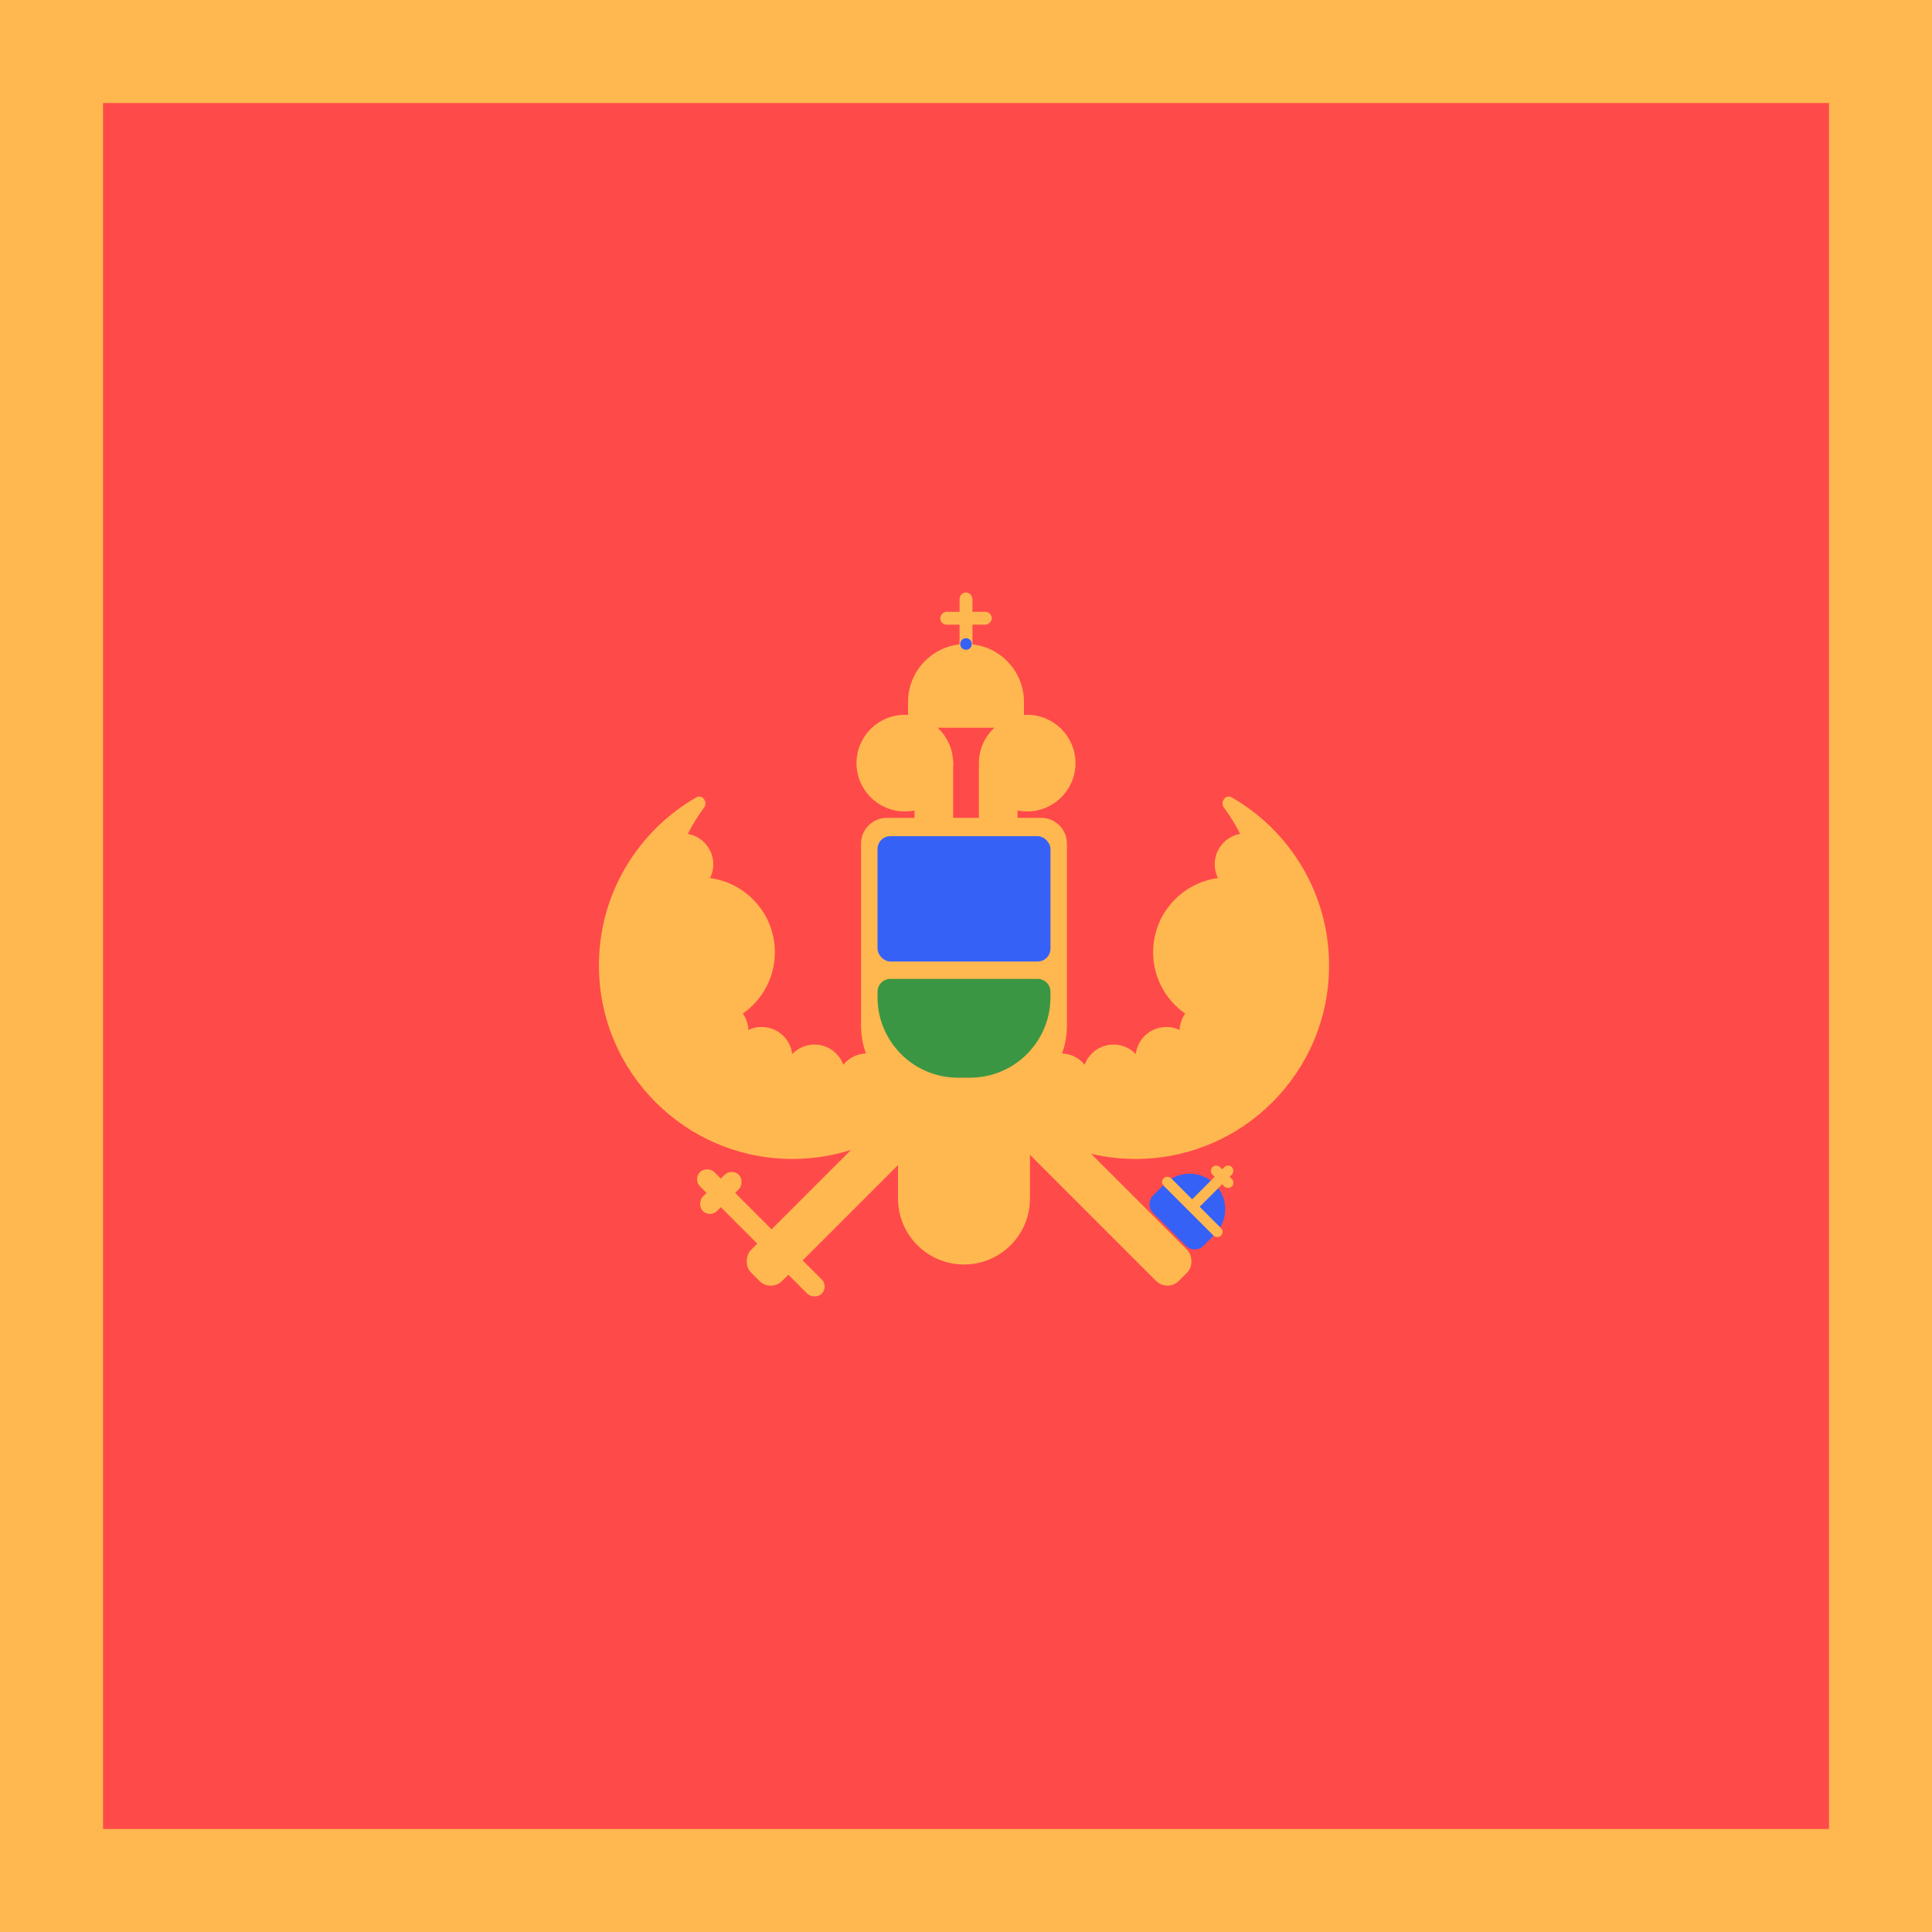 <svg width="300" height="300" viewBox="0 0 300 300" fill="none" xmlns="http://www.w3.org/2000/svg">
<rect x="0" y="0" width="300" height="300" fill="#333333" stroke="none"/>
<g clip-path="url(#clip0_118_797)">
<rect width="300" height="300" fill="white"/>
<rect x="8" y="8" width="284" height="284" fill="#FF4A4A" stroke="#FFB84F" stroke-width="16"/>
<path fill-rule="evenodd" clip-rule="evenodd" d="M149.14 164.834C149.684 163.886 148.417 162.991 147.54 163.643C142.991 167.028 137.353 169.031 131.248 169.031C116.159 169.031 103.928 156.8 103.928 141.711C103.928 135.605 105.931 129.967 109.316 125.418C109.968 124.542 109.074 123.275 108.126 123.818C99.088 129 93 138.743 93 149.907C93 166.504 106.455 179.959 123.052 179.959C134.216 179.959 143.959 173.871 149.14 164.834Z" fill="#FFB84F"/>
<path fill-rule="evenodd" clip-rule="evenodd" d="M150.237 164.834C149.693 163.886 150.96 162.991 151.837 163.643C156.386 167.028 162.023 169.031 168.129 169.031C183.218 169.031 195.449 156.8 195.449 141.711C195.449 135.605 193.446 129.967 190.061 125.418C189.409 124.542 190.303 123.275 191.251 123.818C200.289 129 206.377 138.743 206.377 149.907C206.377 166.504 192.922 179.959 176.325 179.959C165.161 179.959 155.418 173.871 150.237 164.834Z" fill="#FFB84F"/>
<circle cx="11.611" cy="11.611" r="11.611" transform="matrix(-1 0 0 1 202.279 136.248)" fill="#FFB84F"/>
<circle cx="4.781" cy="4.781" r="4.781" transform="matrix(-1 0 0 1 198.181 129.417)" fill="#FFB84F"/>
<circle cx="108.709" cy="147.858" r="11.611" fill="#FFB84F"/>
<circle cx="105.977" cy="134.198" r="4.781" fill="#FFB84F"/>
<circle cx="134.663" cy="168.348" r="4.781" fill="#FFB84F"/>
<circle cx="126.467" cy="166.982" r="4.781" fill="#FFB84F"/>
<circle cx="118.271" cy="164.25" r="4.781" fill="#FFB84F"/>
<circle cx="111.441" cy="160.153" r="4.781" fill="#FFB84F"/>
<circle cx="4.781" cy="4.781" r="4.781" transform="matrix(-1 0 0 1 169.495 163.567)" fill="#FFB84F"/>
<circle cx="4.781" cy="4.781" r="4.781" transform="matrix(-1 0 0 1 177.691 162.201)" fill="#FFB84F"/>
<circle cx="4.781" cy="4.781" r="4.781" transform="matrix(-1 0 0 1 185.887 159.469)" fill="#FFB84F"/>
<circle cx="4.781" cy="4.781" r="4.781" transform="matrix(-1 0 0 1 192.717 155.372)" fill="#FFB84F"/>
<circle cx="140.5" cy="118.5" r="7.5" fill="#FFB84F"/>
<circle cx="159.5" cy="118.5" r="7.5" fill="#FFB84F"/>
<path d="M139.444 166.299H159.933V186.106C159.933 191.764 155.347 196.351 149.688 196.351C144.03 196.351 139.444 191.764 139.444 186.106V166.299Z" fill="#FFB84F"/>
<path d="M186.869 193.45C186.117 194.202 184.897 194.202 184.145 193.45L179.053 188.358C178.301 187.606 178.301 186.386 179.053 185.634L180.82 183.867C182.978 181.709 186.478 181.709 188.636 183.867V183.867C190.794 186.025 190.794 189.525 188.636 191.683L186.869 193.45Z" fill="#3661F6"/>
<rect x="145.765" y="164.933" width="6.83" height="43.712" rx="2.5" transform="rotate(45 145.765 164.933)" fill="#FFB84F"/>
<rect x="128.7" y="199.778" width="3.143" height="26.715" rx="1.571" transform="rotate(135 128.7 199.778)" fill="#FFB84F"/>
<rect x="190.178" y="191.285" width="1.643" height="12.604" rx="0.822" transform="rotate(135 190.178 191.285)" fill="#FFB84F"/>
<rect x="190.702" y="180.646" width="1.643" height="9.272" rx="0.822" transform="rotate(45 190.702 180.646)" fill="#FFB84F"/>
<rect x="191.864" y="183.658" width="1.643" height="4.258" rx="0.822" transform="rotate(135 191.864 183.658)" fill="#FFB84F"/>
<rect x="113.619" y="181.325" width="3.143" height="7.91" rx="1.571" transform="rotate(45 113.619 181.325)" fill="#FFB84F"/>
<rect x="151" y="104" width="2" height="12" rx="1" transform="rotate(-180 151 104)" fill="#FFB84F"/>
<rect x="154" y="95" width="2" height="8" rx="1" transform="rotate(90 154 95)" fill="#FFB84F"/>
<rect width="6.83" height="43.712" rx="2.5" transform="matrix(-0.707 0.707 0.707 0.707 155.201 164.933)" fill="#FFB84F"/>
<rect width="6" height="20" rx="2.5" transform="matrix(-1 -8.74228e-08 -8.74228e-08 1 148 116)" fill="#FFB84F"/>
<rect x="152" y="117" width="6" height="20" rx="2.5" fill="#FFB84F"/>
<path d="M133.702 131C133.702 128.791 135.493 127 137.702 127H161.675C163.885 127 165.675 128.791 165.675 131V159.263C165.675 166.167 160.079 171.763 153.175 171.763H146.202C139.298 171.763 133.702 166.167 133.702 159.263V131Z" fill="#FFB84F"/>
<rect x="136.26" y="129.84" width="26.858" height="19.46" rx="2" fill="#3661F6"/>
<path d="M136.26 154C136.26 152.895 137.155 152 138.26 152H161.117C162.222 152 163.117 152.895 163.117 154V154.847C163.117 161.751 157.521 167.347 150.617 167.347H148.76C141.856 167.347 136.26 161.751 136.26 154.847V154Z" fill="#3B9644"/>
<path d="M159 113L141 113L141 109C141 104.029 145.029 100 150 100C154.971 100 159 104.029 159 109L159 113Z" fill="#FFB84F"/>
<circle cx="150" cy="100" r="0.95" fill="#3661F6" stroke="#FFB84F" stroke-width="0.1"/>
</g>
<defs>
<clipPath id="clip0_118_797">
<rect width="300" height="300" fill="white"/>
</clipPath>
</defs>
</svg>
